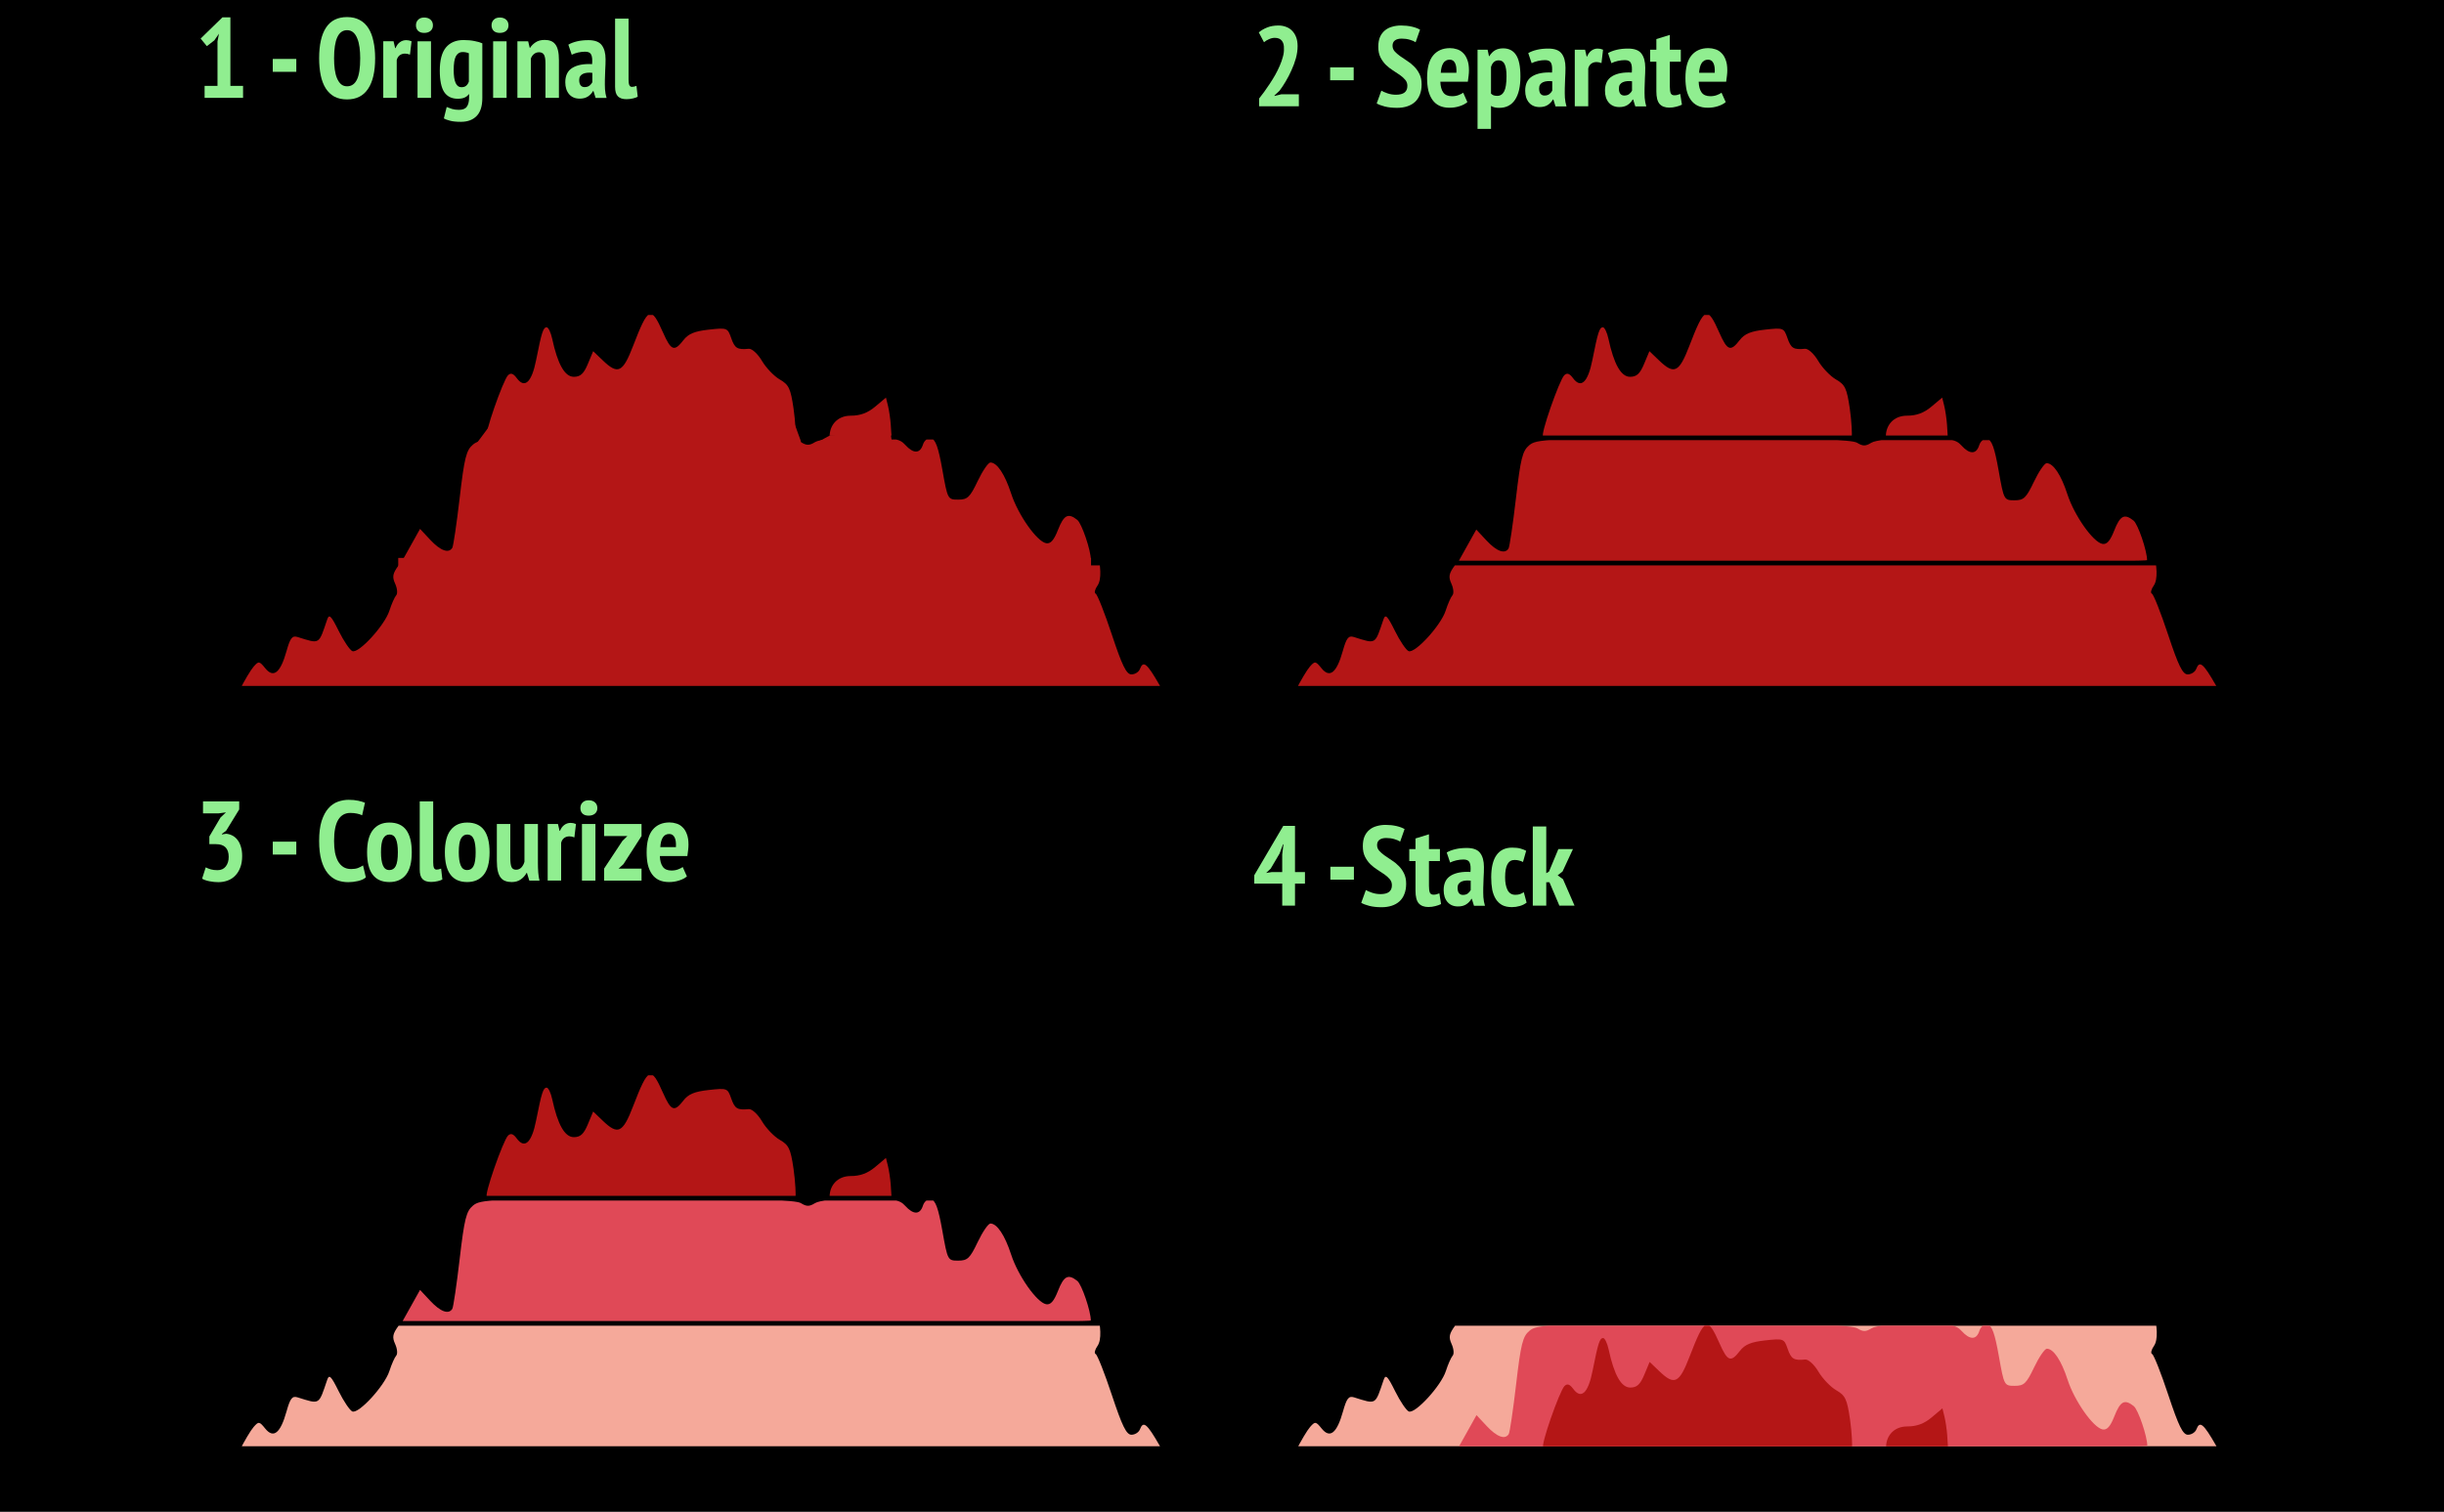 <?xml version="1.0" encoding="UTF-8" standalone="no"?>
<!-- Created with Inkscape (http://www.inkscape.org/) -->

<svg
   xmlns:dc="http://purl.org/dc/elements/1.1/"
   xmlns:cc="http://creativecommons.org/ns#"
   xmlns:rdf="http://www.w3.org/1999/02/22-rdf-syntax-ns#"
   xmlns:svg="http://www.w3.org/2000/svg"
   xmlns="http://www.w3.org/2000/svg"
   xmlns:sodipodi="http://sodipodi.sourceforge.net/DTD/sodipodi-0.dtd"
   xmlns:inkscape="http://www.inkscape.org/namespaces/inkscape"
   width="864"
   height="534.571"
   id="svg2"
   version="1.1"
   inkscape:version="0.48.4 r9939"
   sodipodi:docname="ReadHorizonGraph.svg">
  <defs
     id="defs4">
    <clipPath
       clipPathUnits="userSpaceOnUse"
       id="clipPath3045">
      <rect
         style="fill:#90ee90;fill-opacity:1;stroke:none"
         id="rect3047"
         width="213.571"
         height="43.571"
         x="322.143"
         y="386.648" />
    </clipPath>
    <clipPath
       clipPathUnits="userSpaceOnUse"
       id="clipPath3073">
      <rect
         style="fill:#90ee90;fill-opacity:1;stroke:none"
         id="rect3075"
         width="190.919"
         height="34.093"
         x="298.248"
         y="545.013" />
    </clipPath>
    <clipPath
       clipPathUnits="userSpaceOnUse"
       id="clipPath3095">
      <rect
         style="fill:#90ee90;fill-opacity:1;stroke:none"
         id="rect3097"
         width="218.446"
         height="34.093"
         x="316.242"
         y="388.287" />
    </clipPath>
    <clipPath
       clipPathUnits="userSpaceOnUse"
       id="clipPath3099">
      <rect
         style="fill:#90ee90;fill-opacity:1;stroke:none"
         id="rect3101"
         width="330.205"
         height="34.093"
         x="248.245"
         y="498.167" />
    </clipPath>
    <clipPath
       clipPathUnits="userSpaceOnUse"
       id="clipPath3073-9">
      <rect
         style="fill:#90ee90;fill-opacity:1;stroke:none"
         id="rect3075-0"
         width="190.919"
         height="34.093"
         x="298.248"
         y="545.013" />
    </clipPath>
    <clipPath
       clipPathUnits="userSpaceOnUse"
       id="clipPath3095-6">
      <rect
         style="fill:#90ee90;fill-opacity:1;stroke:none"
         id="rect3097-7"
         width="218.446"
         height="34.093"
         x="316.242"
         y="388.287" />
    </clipPath>
    <clipPath
       clipPathUnits="userSpaceOnUse"
       id="clipPath3099-2">
      <rect
         style="fill:#90ee90;fill-opacity:1;stroke:none"
         id="rect3101-1"
         width="330.205"
         height="34.093"
         x="248.245"
         y="498.167" />
    </clipPath>
    <clipPath
       clipPathUnits="userSpaceOnUse"
       id="clipPath3073-0">
      <rect
         style="fill:#90ee90;fill-opacity:1;stroke:none"
         id="rect3075-6"
         width="190.919"
         height="34.093"
         x="298.248"
         y="545.013" />
    </clipPath>
    <clipPath
       clipPathUnits="userSpaceOnUse"
       id="clipPath3095-1">
      <rect
         style="fill:#90ee90;fill-opacity:1;stroke:none"
         id="rect3097-3"
         width="218.446"
         height="34.093"
         x="316.242"
         y="388.287" />
    </clipPath>
    <clipPath
       clipPathUnits="userSpaceOnUse"
       id="clipPath3099-0">
      <rect
         style="fill:#90ee90;fill-opacity:1;stroke:none"
         id="rect3101-4"
         width="330.205"
         height="34.093"
         x="248.245"
         y="498.167" />
    </clipPath>
    <clipPath
       clipPathUnits="userSpaceOnUse"
       id="clipPath3073-0-0">
      <rect
         style="fill:#90ee90;fill-opacity:1;stroke:none"
         id="rect3075-6-6"
         width="190.919"
         height="34.093"
         x="298.248"
         y="545.013" />
    </clipPath>
    <clipPath
       clipPathUnits="userSpaceOnUse"
       id="clipPath3095-1-6">
      <rect
         style="fill:#90ee90;fill-opacity:1;stroke:none"
         id="rect3097-3-8"
         width="218.446"
         height="34.093"
         x="316.242"
         y="388.287" />
    </clipPath>
    <clipPath
       clipPathUnits="userSpaceOnUse"
       id="clipPath3099-0-9">
      <rect
         style="fill:#90ee90;fill-opacity:1;stroke:none"
         id="rect3101-4-2"
         width="330.205"
         height="34.093"
         x="248.245"
         y="498.167" />
    </clipPath>
  </defs>
  <sodipodi:namedview
     id="base"
     pagecolor="#ffffff"
     bordercolor="#666666"
     borderopacity="1.0"
     inkscape:pageopacity="0.0"
     inkscape:pageshadow="2"
     inkscape:zoom="0.98994949"
     inkscape:cx="394.94568"
     inkscape:cy="203.05627"
     inkscape:document-units="px"
     inkscape:current-layer="layer1"
     showgrid="false"
     inkscape:window-width="1396"
     inkscape:window-height="848"
     inkscape:window-x="2346"
     inkscape:window-y="213"
     inkscape:window-maximized="0"
     fit-margin-top="0"
     fit-margin-left="0"
     fit-margin-right="0"
     fit-margin-bottom="0"
     inkscape:snap-grids="true"
     inkscape:snap-page="true" />
  <g
     inkscape:groupmode="layer"
     id="layer2"
     inkscape:label="Background"
     transform="translate(-5.714,-10.286)">
    <rect
       style="fill:#000000;fill-opacity:1;stroke:none"
       id="rect4129"
       width="864"
       height="534.571"
       x="5.714"
       y="10.286" />
  </g>
  <g
     inkscape:label="Layer 1"
     inkscape:groupmode="layer"
     id="layer1"
     transform="translate(-5.714,-346.648)">
    <g
       id="g3303">
      <path
         clip-path="url(#clipPath3099-0-9)"
         style="fill:#b41616;fill-opacity:1"
         d="m 284.857,540.112 c 0,-1.416 2.983,-2.183 4.822,-1.239 2.664,1.368 4.06,0.3 6.822,-5.212 1.421,-2.836 3.261,-5.927 4.09,-6.868 1.413,-1.606 1.616,-1.577 3.271,0.468 2.34,2.89 4.295,1.315 6.021,-4.852 1.042,-3.721 1.616,-4.452 3.125,-3.981 6.399,1.997 5.915,2.282 8.366,-4.923 0.57,-1.676 1.1,-1.155 3.272,3.216 1.425,2.869 3.166,5.436 3.868,5.706 1.822,0.699 9.115,-7.268 10.455,-11.422 0.621,-1.925 1.49,-3.893 1.931,-4.373 0.441,-0.48 0.31,-1.953 -0.292,-3.273 -0.899,-1.974 -0.72,-2.906 1.008,-5.242 1.156,-1.563 2.785,-4.478 3.62,-6.477 1.637,-3.918 4.122,-4.783 5.079,-1.767 0.326,1.027 1.472,2.664 2.547,3.636 2.517,2.278 2.59,2.064 4.416,-13.002 1.304,-10.755 1.723,-12.229 4.05,-14.23 1.761,-1.515 3.527,-5.154 5.493,-11.321 1.594,-4.999 3.614,-10.183 4.49,-11.52 1.614,-2.464 4.547,-3.333 4.547,-1.348 0,0.596 0.561,0.896 1.247,0.668 0.686,-0.229 1.933,-3.529 2.771,-7.333 1.259,-5.712 1.869,-6.918 3.503,-6.918 1.527,0 2.44,1.37 4.001,6 3.359,9.965 4.401,10.648 6.861,4.5 0.88,-2.2 2.06,-4 2.623,-4 0.562,0 2.336,1.462 3.943,3.25 l 2.92,3.25 2.125,-5 c 1.169,-2.75 2.841,-6.688 3.717,-8.75 0.876,-2.062 2.129,-3.75 2.786,-3.75 1.536,0 3.817,2.621 5.962,6.854 l 1.7,3.354 1.96,-2.104 c 1.345,-1.444 3.183,-2.104 5.862,-2.104 2.146,0 4.18,-0.45 4.52,-1 1.121,-1.813 2.539,-1.048 4.633,2.5 1.435,2.432 2.787,3.5 4.431,3.5 1.444,0 2.817,0.877 3.523,2.25 1.631,3.171 6.058,7.75 7.493,7.75 1.65,0 2.17,1.669 3.596,11.527 0.699,4.836 1.669,8.358 2.248,8.165 0.56,-0.187 2.156,-2.556 3.547,-5.266 2.405,-4.684 2.75,-4.942 7.029,-5.238 3.404,-0.236 5.27,-1.055 7.664,-3.362 1.74,-1.678 3.592,-2.786 4.115,-2.463 0.523,0.323 1.48,3.412 2.126,6.862 1.958,10.461 4.806,13.699 7.278,8.274 2.511,-5.51 6.104,-1.025 7.85,9.799 1.482,9.186 2.875,9.792 6.421,2.795 2.863,-5.65 4.033,-6.331 7.697,-4.483 1.91,0.963 3.2,2.969 4.623,7.182 2.074,6.141 6.666,14.207 8.088,14.207 0.46,0 1.543,-1.8 2.407,-4 1.655,-4.214 2.996,-4.748 7.156,-2.853 3.87,1.763 7.371,14.272 4.959,17.716 -0.759,1.084 -0.998,2.12 -0.531,2.304 0.467,0.183 2.529,5.395 4.581,11.583 2.925,8.816 4.124,11.25 5.542,11.25 0.996,0 2.069,-0.675 2.386,-1.5 0.97,-2.528 2.001,-1.68 5.605,4.611 1.907,3.328 4.607,6.672 6,7.43 2.163,1.177 -17.972,1.384 -137.717,1.418 -81.661,0.023 -140.25,-0.333 -140.25,-0.853 z"
         id="path3006-9-2"
         inkscape:connector-curvature="0"
         transform="matrix(1.25,0,0,1.25,-280.348,-76.142)" />
      <path
         transform="matrix(1.25,0,0,1.25,-264.014,16.698)"
         clip-path="url(#clipPath3095-1-6)"
         style="fill:#b41616;fill-opacity:1"
         d="m 332.002,418.183 2.576,-4.608 2.905,3.108 c 2.877,3.078 5.188,3.912 6.219,2.245 0.293,-0.475 1.23,-6.823 2.081,-14.108 1.332,-11.399 1.858,-13.504 3.776,-15.104 2.096,-1.749 4.839,-1.861 46.491,-1.892 33.545,-0.025 44.745,0.267 46.25,1.207 1.581,0.987 2.392,0.987 3.973,0 1.264,-0.789 5.936,-1.241 12.845,-1.241 9.589,0 11.07,0.234 12.669,2 2.322,2.566 4.192,2.545 5.018,-0.057 0.384,-1.211 1.336,-1.925 2.314,-1.737 1.241,0.239 2.043,2.467 3.17,8.807 1.497,8.424 1.53,8.487 4.503,8.487 2.628,0 3.301,-0.642 5.495,-5.246 1.375,-2.886 2.993,-5.248 3.595,-5.25 1.88,-0.006 4.08,3.288 5.873,8.795 1.952,5.997 7.251,13.523 9.877,14.029 1.256,0.242 2.203,-0.816 3.354,-3.745 1.682,-4.282 2.889,-4.905 5.482,-2.833 1.244,0.994 3.819,8.542 3.819,11.193 0,0.306 -43.843,0.557 -97.43,0.557 l -97.43,0 2.576,-4.608 z m 21.303,-35.142 c 0.04,-1.587 4.541,-14.85 5.685,-16.75 1.188,-1.974 1.225,-1.97 2.84,0.298 2.275,3.194 3.844,1.575 5.366,-5.536 2.42,-11.31 3.061,-11.564 5.675,-2.246 2.58,9.196 6.054,10.487 9.034,3.356 l 1.528,-3.657 2.942,3.221 c 1.618,1.772 3.493,3.037 4.167,2.813 0.674,-0.225 2.672,-3.914 4.439,-8.199 1.768,-4.285 3.448,-8.025 3.735,-8.312 1.046,-1.046 3.275,1.837 4.448,5.752 1.365,4.557 3.378,5.152 6.091,1.802 1.129,-1.395 3.033,-2.271 5.16,-2.375 1.854,-0.091 4.068,-0.46 4.921,-0.82 1.107,-0.468 2.032,0.354 3.234,2.875 1.22,2.559 2.329,3.53 4.03,3.53 1.636,0 3.326,1.363 5.578,4.5 1.777,2.475 3.89,4.5 4.694,4.5 1.851,0 3.031,3.096 3.933,10.315 l 0.71,5.685 -44.115,0 c -24.263,0 -44.107,-0.338 -44.096,-0.75 z m 96.582,-0.087 c -0.285,-0.46 0.164,-1.81 0.998,-3 1.081,-1.543 2.557,-2.163 5.154,-2.163 2.588,0 4.45,-0.777 6.45,-2.693 3.386,-3.244 4.385,-2.505 5.329,3.943 l 0.696,4.75 -9.055,0 c -4.98,0 -9.287,-0.377 -9.572,-0.837 z"
         id="path3000-5-2"
         inkscape:connector-curvature="0" />
      <path
         transform="matrix(1.25,0,0,1.25,-221.002,-223.246)"
         clip-path="url(#clipPath3073-0-0)"
         sodipodi:nodetypes="sssssssscsssssscsssssssscsscss"
         style="fill:#b41616;fill-opacity:1"
         d="m 319.106,579.362 c -1.033,0 4.558,-15.926 5.938,-17.284 0.779,-0.766 1.486,-0.537 2.475,0.803 2.245,3.041 4.222,1.211 5.465,-5.062 1.579,-7.962 2.015,-9.314 3.003,-9.314 0.469,0 1.169,1.462 1.555,3.25 1.561,7.233 3.562,10.75 6.117,10.75 1.862,0 2.802,-0.861 3.957,-3.624 l 1.514,-3.624 2.739,2.624 c 4.279,4.1 5.64,3.443 8.555,-4.126 4.283,-11.121 5.061,-11.461 8.491,-3.709 2.25,5.087 3.176,5.421 5.751,2.079 1.378,-1.788 3.155,-2.524 7.149,-2.961 5.195,-0.568 5.339,-0.514 6.348,2.379 1.015,2.911 1.727,3.346 4.963,3.034 0.907,-0.088 2.561,1.428 3.74,3.426 1.163,1.971 3.433,4.34 5.045,5.265 2.559,1.469 3.053,2.511 3.889,8.209 0.526,3.59 0.711,7.884 0.519,7.884 z m 96.894,0 c 0,-3.153 2.181,-5.857 5.958,-5.857 2.713,0 4.808,-0.774 6.931,-2.56 l 3.043,-2.56 0.571,2.31 c 0.314,1.271 0.667,3.66 0.784,5.31 l 0.214,3.357 -8.75,0 c -5.897,0 -8.75,0.744 -8.75,0 z"
         id="path2998-6-6"
         inkscape:connector-curvature="0" />
      <rect
         y="543.928"
         x="146.5"
         height="6.473"
         width="244.922"
         id="rect3229"
         style="fill:#b41616;fill-opacity:1;stroke:none" />
      <path
         inkscape:connector-curvature="0"
         id="path3233"
         d="m 145.273,537.232 c 3.181,6.641 3.125,6.641 3.125,6.641 l -2.009,3.069 -4.52,-4.241 z"
         style="fill:#000000;fill-opacity:0;stroke:none" />
      <rect
         y="497.946"
         x="179.703"
         height="9.152"
         width="107.366"
         id="rect4022"
         style="fill:#b41616;fill-opacity:1;stroke:none" />
      <path
         sodipodi:nodetypes="cccccccccc"
         inkscape:connector-curvature="0"
         id="path4024"
         d="m 286.071,495.04 2.706,7.423 1.641,11.109 4.083,-10.45 4.793,-2.613 21.257,-0.776 3.571,24.554 -61.161,2.232 18.75,-28.125 z"
         style="fill:#b41616;fill-opacity:1;stroke:none" />
      <path
         sodipodi:nodetypes="ccccc"
         inkscape:connector-curvature="0"
         id="path4026"
         d="m 178.519,497.637 -4.064,5.445 2.841,4.025 11.443,-7.3 z"
         style="fill:#b41616;fill-opacity:1;stroke:none" />
    </g>
    <g
       style="font-size:40px;font-style:normal;font-variant:normal;font-weight:bold;font-stretch:condensed;line-height:125%;letter-spacing:0px;word-spacing:0px;fill:#90ee90;fill-opacity:1;stroke:none;font-family:PT Sans Narrow;-inkscape-font-specification:PT Sans Narrow Bold Condensed"
       id="text4110">
      <path
         d="m 78.043,377.005 4.56,0 0,-15.72 0.52,-2.72 -1.64,2.36 -2.64,2.04 -2.2,-2.68 7.72,-7.52 2.8,0 0,24.24 4.48,0 0,4.24 -13.6,0 0,-4.24"
         style=""
         id="path3066" />
      <path
         d="m 102.144,367.485 8.32,0 0,4.56 -8.32,0 0,-4.56"
         style=""
         id="path3068" />
      <path
         d="m 118.536,367.245 c 0,-4.747 0.813,-8.36 2.44,-10.84 1.627,-2.48 4.107,-3.72 7.44,-3.72 1.733,3e-5 3.227,0.347 4.48,1.04 1.253,0.667 2.28,1.64 3.08,2.92 0.8,1.253 1.387,2.787 1.76,4.6 0.4,1.787 0.6,3.787 0.6,6 -2e-5,4.747 -0.84,8.36 -2.52,10.84 -1.653,2.48 -4.12,3.72 -7.4,3.72 -1.76,0 -3.267,-0.333 -4.52,-1 -1.227,-0.693 -2.24,-1.667 -3.04,-2.92 -0.8,-1.28 -1.387,-2.813 -1.76,-4.6 -0.373,-1.813 -0.56,-3.827 -0.56,-6.04 m 5.28,0 c -1e-5,1.413 0.08,2.733 0.24,3.96 0.16,1.2 0.427,2.24 0.8,3.12 0.373,0.88 0.84,1.573 1.4,2.08 0.587,0.507 1.307,0.76 2.16,0.76 1.547,10e-6 2.707,-0.787 3.48,-2.36 0.773,-1.573 1.16,-4.093 1.16,-7.56 -2e-5,-1.36 -0.08,-2.64 -0.24,-3.84 -0.16,-1.227 -0.427,-2.28 -0.8,-3.16 -0.347,-0.907 -0.813,-1.613 -1.4,-2.12 -0.587,-0.533 -1.32,-0.8 -2.2,-0.8 -3.067,3e-5 -4.6,3.307 -4.6,9.92"
         style=""
         id="path3070" />
      <path
         d="m 150.645,365.965 c -0.64,-0.24 -1.227,-0.36 -1.76,-0.36 -0.72,2e-5 -1.347,0.2 -1.88,0.6 -0.507,0.4 -0.853,0.96 -1.04,1.68 l 0,13.36 -4.76,0 0,-20 3.64,0 0.56,2.4 0.16,0 c 0.347,-0.88 0.84,-1.56 1.48,-2.04 0.667,-0.507 1.427,-0.76 2.28,-0.76 0.64,2e-5 1.267,0.133 1.88,0.4 l -0.56,4.72"
         style=""
         id="path3072" />
      <path
         d="m 153.324,361.245 4.76,0 0,20 -4.76,0 0,-20 m -0.56,-5.64 c 0,-0.8 0.253,-1.453 0.76,-1.96 0.507,-0.533 1.227,-0.8 2.16,-0.8 0.933,3e-5 1.68,0.253 2.24,0.76 0.56,0.507 0.84,1.173 0.84,2 0,0.827 -0.28,1.48 -0.84,1.96 -0.56,0.48 -1.307,0.72 -2.24,0.72 -0.933,2e-5 -1.653,-0.24 -2.16,-0.72 -0.507,-0.507 -0.76,-1.16 -0.76,-1.96"
         style=""
         id="path3074" />
      <path
         d="m 176.228,381.245 c -2e-5,2.907 -0.667,5.04 -2,6.4 -1.333,1.387 -3.187,2.08 -5.56,2.08 -1.653,-1e-5 -2.947,-0.133 -3.88,-0.4 -0.933,-0.24 -1.653,-0.507 -2.16,-0.8 l 1,-4.04 c 0.587,0.24 1.213,0.467 1.88,0.68 0.693,0.213 1.507,0.32 2.44,0.32 1.36,0 2.293,-0.373 2.8,-1.12 0.533,-0.72 0.8,-1.827 0.8,-3.32 l 0,-1.08 -0.12,0 c -0.373,0.533 -0.88,0.933 -1.52,1.2 -0.613,0.267 -1.413,0.4 -2.4,0.4 -2.107,0 -3.693,-0.787 -4.76,-2.36 -1.04,-1.6 -1.56,-4.12 -1.56,-7.56 0,-3.707 0.72,-6.44 2.16,-8.2 1.467,-1.76 3.547,-2.64 6.24,-2.64 1.44,2e-5 2.733,0.12 3.88,0.36 1.147,0.213 2.067,0.48 2.76,0.8 l 0,19.28 m -7.4,-3.76 c 0.72,10e-6 1.28,-0.173 1.68,-0.52 0.427,-0.347 0.747,-0.84 0.96,-1.48 l 0,-10 c -0.293,-0.133 -0.627,-0.24 -1,-0.32 -0.347,-0.08 -0.76,-0.12 -1.24,-0.12 -0.987,2e-5 -1.76,0.48 -2.32,1.44 -0.533,0.96 -0.8,2.613 -0.8,4.96 -1e-5,4.027 0.907,6.04 2.72,6.04"
         style=""
         id="path3076" />
      <path
         d="m 180.043,361.245 4.76,0 0,20 -4.76,0 0,-20 m -0.56,-5.64 c 0,-0.8 0.253,-1.453 0.76,-1.96 0.507,-0.533 1.227,-0.8 2.16,-0.8 0.933,3e-5 1.68,0.253 2.24,0.76 0.56,0.507 0.84,1.173 0.84,2 0,0.827 -0.28,1.48 -0.84,1.96 -0.56,0.48 -1.307,0.72 -2.24,0.72 -0.933,2e-5 -1.653,-0.24 -2.16,-0.72 -0.507,-0.507 -0.76,-1.16 -0.76,-1.96"
         style=""
         id="path3078" />
      <path
         d="m 198.547,381.245 0,-12.16 c -1e-5,-1.467 -0.173,-2.493 -0.52,-3.08 -0.347,-0.587 -0.933,-0.88 -1.76,-0.88 -0.693,2e-5 -1.293,0.213 -1.8,0.64 -0.507,0.427 -0.867,0.96 -1.08,1.6 l 0,13.88 -4.76,0 0,-20 3.8,0 0.56,2.32 0.12,0 c 0.48,-0.773 1.133,-1.427 1.96,-1.96 0.827,-0.56 1.907,-0.84 3.24,-0.84 0.8,2e-5 1.507,0.12 2.12,0.36 0.64,0.24 1.173,0.64 1.6,1.2 0.427,0.533 0.747,1.267 0.96,2.2 0.213,0.907 0.32,2.04 0.32,3.4 l 0,13.32 -4.76,0"
         style=""
         id="path3080" />
      <path
         d="m 206.636,362.445 c 0.8,-0.48 1.8,-0.867 3,-1.16 1.2,-0.293 2.56,-0.44 4.08,-0.44 2.267,2e-5 3.84,0.587 4.72,1.76 0.907,1.173 1.36,2.84 1.36,5 -2e-5,1.253 -0.04,2.493 -0.12,3.72 -0.053,1.2 -0.093,2.387 -0.12,3.56 -0.027,1.147 -0.013,2.267 0.04,3.36 0.08,1.067 0.267,2.08 0.56,3.04 l -3.88,0 -0.76,-2.44 -0.16,0 c -0.427,0.773 -1.027,1.413 -1.8,1.92 -0.773,0.507 -1.747,0.76 -2.92,0.76 -1.573,0 -2.813,-0.52 -3.72,-1.56 -0.907,-1.067 -1.36,-2.48 -1.36,-4.24 0,-2.4 0.853,-4.107 2.56,-5.12 1.707,-1.013 4.013,-1.44 6.92,-1.28 0.133,-1.547 0.027,-2.667 -0.32,-3.36 -0.32,-0.693 -1.027,-1.04 -2.12,-1.04 -0.8,2e-5 -1.627,0.093 -2.48,0.28 -0.853,0.187 -1.613,0.453 -2.28,0.8 l -1.2,-3.56 m 5.72,15 c 0.72,1e-5 1.307,-0.173 1.76,-0.52 0.453,-0.373 0.787,-0.773 1,-1.2 l 0,-3.32 c -0.613,-0.08 -1.2,-0.093 -1.76,-0.04 -0.56,0.053 -1.053,0.173 -1.48,0.36 -0.427,0.187 -0.773,0.467 -1.04,0.84 -0.24,0.347 -0.36,0.8 -0.36,1.36 -1e-5,0.827 0.16,1.453 0.48,1.88 0.347,0.427 0.813,0.64 1.4,0.64"
         style=""
         id="path3082" />
      <path
         d="m 227.92,374.765 c 0,0.933 0.093,1.6 0.28,2 0.187,0.4 0.493,0.6 0.92,0.6 0.24,1e-5 0.48,-0.027 0.72,-0.08 0.267,-0.053 0.56,-0.147 0.88,-0.28 l 0.44,3.84 c -0.32,0.213 -0.867,0.413 -1.64,0.6 -0.773,0.187 -1.56,0.28 -2.36,0.28 -1.333,0 -2.333,-0.333 -3,-1 -0.667,-0.667 -1,-1.8 -1,-3.4 l 0,-24.08 4.76,0 0,21.52"
         style=""
         id="path3084" />
    </g>
    <g
       id="g3347">
      <path
         clip-path="url(#clipPath3099-0)"
         style="fill:#b41616;fill-opacity:1"
         d="m 284.857,540.112 c 0,-1.416 2.983,-2.183 4.822,-1.239 2.664,1.368 4.06,0.3 6.822,-5.212 1.421,-2.836 3.261,-5.927 4.09,-6.868 1.413,-1.606 1.616,-1.577 3.271,0.468 2.34,2.89 4.295,1.315 6.021,-4.852 1.042,-3.721 1.616,-4.452 3.125,-3.981 6.399,1.997 5.915,2.282 8.366,-4.923 0.57,-1.676 1.1,-1.155 3.272,3.216 1.425,2.869 3.166,5.436 3.868,5.706 1.822,0.699 9.115,-7.268 10.455,-11.422 0.621,-1.925 1.49,-3.893 1.931,-4.373 0.441,-0.48 0.31,-1.953 -0.292,-3.273 -0.899,-1.974 -0.72,-2.906 1.008,-5.242 1.156,-1.563 2.785,-4.478 3.62,-6.477 1.637,-3.918 4.122,-4.783 5.079,-1.767 0.326,1.027 1.472,2.664 2.547,3.636 2.517,2.278 2.59,2.064 4.416,-13.002 1.304,-10.755 1.723,-12.229 4.05,-14.23 1.761,-1.515 3.527,-5.154 5.493,-11.321 1.594,-4.999 3.614,-10.183 4.49,-11.52 1.614,-2.464 4.547,-3.333 4.547,-1.348 0,0.596 0.561,0.896 1.247,0.668 0.686,-0.229 1.933,-3.529 2.771,-7.333 1.259,-5.712 1.869,-6.918 3.503,-6.918 1.527,0 2.44,1.37 4.001,6 3.359,9.965 4.401,10.648 6.861,4.5 0.88,-2.2 2.06,-4 2.623,-4 0.562,0 2.336,1.462 3.943,3.25 l 2.92,3.25 2.125,-5 c 1.169,-2.75 2.841,-6.688 3.717,-8.75 0.876,-2.062 2.129,-3.75 2.786,-3.75 1.536,0 3.817,2.621 5.962,6.854 l 1.7,3.354 1.96,-2.104 c 1.345,-1.444 3.183,-2.104 5.862,-2.104 2.146,0 4.18,-0.45 4.52,-1 1.121,-1.813 2.539,-1.048 4.633,2.5 1.435,2.432 2.787,3.5 4.431,3.5 1.444,0 2.817,0.877 3.523,2.25 1.631,3.171 6.058,7.75 7.493,7.75 1.65,0 2.17,1.669 3.596,11.527 0.699,4.836 1.669,8.358 2.248,8.165 0.56,-0.187 2.156,-2.556 3.547,-5.266 2.405,-4.684 2.75,-4.942 7.029,-5.238 3.404,-0.236 5.27,-1.055 7.664,-3.362 1.74,-1.678 3.592,-2.786 4.115,-2.463 0.523,0.323 1.48,3.412 2.126,6.862 1.958,10.461 4.806,13.699 7.278,8.274 2.511,-5.51 6.104,-1.025 7.85,9.799 1.482,9.186 2.875,9.792 6.421,2.795 2.863,-5.65 4.033,-6.331 7.697,-4.483 1.91,0.963 3.2,2.969 4.623,7.182 2.074,6.141 6.666,14.207 8.088,14.207 0.46,0 1.543,-1.8 2.407,-4 1.655,-4.214 2.996,-4.748 7.156,-2.853 3.87,1.763 7.371,14.272 4.959,17.716 -0.759,1.084 -0.998,2.12 -0.531,2.304 0.467,0.183 2.529,5.395 4.581,11.583 2.925,8.816 4.124,11.25 5.542,11.25 0.996,0 2.069,-0.675 2.386,-1.5 0.97,-2.528 2.001,-1.68 5.605,4.611 1.907,3.328 4.607,6.672 6,7.43 2.163,1.177 -17.972,1.384 -137.717,1.418 -81.661,0.023 -140.25,-0.333 -140.25,-0.853 z"
         id="path3006-9"
         inkscape:connector-curvature="0"
         transform="matrix(1.25,0,0,1.25,93.052,-76.142)" />
      <path
         transform="matrix(1.25,0,0,1.25,109.386,16.935)"
         clip-path="url(#clipPath3095-1)"
         style="fill:#b41616;fill-opacity:1"
         d="m 332.002,418.183 2.576,-4.608 2.905,3.108 c 2.877,3.078 5.188,3.912 6.219,2.245 0.293,-0.475 1.23,-6.823 2.081,-14.108 1.332,-11.399 1.858,-13.504 3.776,-15.104 2.096,-1.749 4.839,-1.861 46.491,-1.892 33.545,-0.025 44.745,0.267 46.25,1.207 1.581,0.987 2.392,0.987 3.973,0 1.264,-0.789 5.936,-1.241 12.845,-1.241 9.589,0 11.07,0.234 12.669,2 2.322,2.566 4.192,2.545 5.018,-0.057 0.384,-1.211 1.336,-1.925 2.314,-1.737 1.241,0.239 2.043,2.467 3.17,8.807 1.497,8.424 1.53,8.487 4.503,8.487 2.628,0 3.301,-0.642 5.495,-5.246 1.375,-2.886 2.993,-5.248 3.595,-5.25 1.88,-0.006 4.08,3.288 5.873,8.795 1.952,5.997 7.251,13.523 9.877,14.029 1.256,0.242 2.203,-0.816 3.354,-3.745 1.682,-4.282 2.889,-4.905 5.482,-2.833 1.244,0.994 3.819,8.542 3.819,11.193 0,0.306 -43.843,0.557 -97.43,0.557 l -97.43,0 2.576,-4.608 z m 21.303,-35.142 c 0.04,-1.587 4.541,-14.85 5.685,-16.75 1.188,-1.974 1.225,-1.97 2.84,0.298 2.275,3.194 3.844,1.575 5.366,-5.536 2.42,-11.31 3.061,-11.564 5.675,-2.246 2.58,9.196 6.054,10.487 9.034,3.356 l 1.528,-3.657 2.942,3.221 c 1.618,1.772 3.493,3.037 4.167,2.813 0.674,-0.225 2.672,-3.914 4.439,-8.199 1.768,-4.285 3.448,-8.025 3.735,-8.312 1.046,-1.046 3.275,1.837 4.448,5.752 1.365,4.557 3.378,5.152 6.091,1.802 1.129,-1.395 3.033,-2.271 5.16,-2.375 1.854,-0.091 4.068,-0.46 4.921,-0.82 1.107,-0.468 2.032,0.354 3.234,2.875 1.22,2.559 2.329,3.53 4.03,3.53 1.636,0 3.326,1.363 5.578,4.5 1.777,2.475 3.89,4.5 4.694,4.5 1.851,0 3.031,3.096 3.933,10.315 l 0.71,5.685 -44.115,0 c -24.263,0 -44.107,-0.338 -44.096,-0.75 z m 96.582,-0.087 c -0.285,-0.46 0.164,-1.81 0.998,-3 1.081,-1.543 2.557,-2.163 5.154,-2.163 2.588,0 4.45,-0.777 6.45,-2.693 3.386,-3.244 4.385,-2.505 5.329,3.943 l 0.696,4.75 -9.055,0 c -4.98,0 -9.287,-0.377 -9.572,-0.837 z"
         id="path3000-5"
         inkscape:connector-curvature="0" />
      <path
         transform="matrix(1.25,0,0,1.25,152.398,-223.246)"
         clip-path="url(#clipPath3073-0)"
         sodipodi:nodetypes="sssssssscsssssscsssssssscsscss"
         style="fill:#b41616;fill-opacity:1"
         d="m 319.106,579.362 c -1.033,0 4.558,-15.926 5.938,-17.284 0.779,-0.766 1.486,-0.537 2.475,0.803 2.245,3.041 4.222,1.211 5.465,-5.062 1.579,-7.962 2.015,-9.314 3.003,-9.314 0.469,0 1.169,1.462 1.555,3.25 1.561,7.233 3.562,10.75 6.117,10.75 1.862,0 2.802,-0.861 3.957,-3.624 l 1.514,-3.624 2.739,2.624 c 4.279,4.1 5.64,3.443 8.555,-4.126 4.283,-11.121 5.061,-11.461 8.491,-3.709 2.25,5.087 3.176,5.421 5.751,2.079 1.378,-1.788 3.155,-2.524 7.149,-2.961 5.195,-0.568 5.339,-0.514 6.348,2.379 1.015,2.911 1.727,3.346 4.963,3.034 0.907,-0.088 2.561,1.428 3.74,3.426 1.163,1.971 3.433,4.34 5.045,5.265 2.559,1.469 3.053,2.511 3.889,8.209 0.526,3.59 0.711,7.884 0.519,7.884 z m 96.894,0 c 0,-3.153 2.181,-5.857 5.958,-5.857 2.713,0 4.808,-0.774 6.931,-2.56 l 3.043,-2.56 0.571,2.31 c 0.314,1.271 0.667,3.66 0.784,5.31 l 0.214,3.357 -8.75,0 c -5.897,0 -8.75,0.744 -8.75,0 z"
         id="path2998-6"
         inkscape:connector-curvature="0" />
    </g>
    <g
       style="font-size:40px;font-style:normal;font-variant:normal;font-weight:bold;font-stretch:condensed;line-height:125%;letter-spacing:0px;word-spacing:0px;fill:#90ee90;fill-opacity:1;stroke:none;font-family:PT Sans Narrow;-inkscape-font-specification:PT Sans Narrow Bold Condensed"
       id="text4114">
      <path
         d="m 464.443,362.945 c -1e-5,1.387 -0.2,2.813 -0.6,4.28 -0.4,1.44 -0.92,2.853 -1.56,4.24 -0.613,1.387 -1.293,2.707 -2.04,3.96 -0.747,1.253 -1.48,2.36 -2.2,3.32 l -1.76,1.64 0,0.2 2.4,-0.6 6.2,0 0,4.24 -14.04,0 0,-2.76 c 0.56,-0.693 1.16,-1.48 1.8,-2.36 0.667,-0.907 1.32,-1.853 1.96,-2.84 0.667,-1.013 1.307,-2.053 1.92,-3.12 0.613,-1.093 1.147,-2.173 1.6,-3.24 0.48,-1.093 0.853,-2.16 1.12,-3.2 0.293,-1.04 0.413,-2.013 0.36,-2.92 0.053,-1.12 -0.187,-2.027 -0.72,-2.72 -0.533,-0.693 -1.373,-1.04 -2.52,-1.04 -0.667,3e-5 -1.347,0.16 -2.04,0.48 -0.693,0.293 -1.28,0.653 -1.76,1.08 l -1.84,-3.48 c 0.88,-0.747 1.88,-1.333 3,-1.76 1.12,-0.453 2.44,-0.68 3.96,-0.68 0.96,3e-5 1.853,0.16 2.68,0.48 0.827,0.293 1.533,0.747 2.12,1.36 0.613,0.613 1.093,1.373 1.44,2.28 0.347,0.907 0.52,1.96 0.52,3.16"
         style=""
         id="path3980" />
      <path
         d="m 475.945,370.465 8.32,0 0,4.56 -8.32,0 0,-4.56"
         style=""
         id="path3982" />
      <path
         d="m 503.245,377.025 c -10e-6,-0.853 -0.253,-1.573 -0.76,-2.16 -0.507,-0.613 -1.147,-1.187 -1.92,-1.72 -0.747,-0.533 -1.573,-1.08 -2.48,-1.64 -0.88,-0.56 -1.707,-1.213 -2.48,-1.96 -0.747,-0.747 -1.373,-1.627 -1.88,-2.64 -0.507,-1.013 -0.76,-2.253 -0.76,-3.72 0,-1.36 0.2,-2.507 0.6,-3.44 0.427,-0.96 1,-1.733 1.72,-2.32 0.72,-0.613 1.573,-1.053 2.56,-1.32 0.987,-0.293 2.04,-0.44 3.16,-0.44 1.36,3e-5 2.627,0.133 3.8,0.4 1.173,0.267 2.147,0.627 2.92,1.08 l -1.56,4.44 c -0.453,-0.32 -1.133,-0.613 -2.04,-0.88 -0.88,-0.267 -1.84,-0.4 -2.88,-0.4 -1.04,3e-5 -1.84,0.213 -2.4,0.64 -0.56,0.427 -0.84,1.053 -0.84,1.88 -10e-6,0.747 0.253,1.413 0.76,2 0.507,0.56 1.133,1.107 1.88,1.64 0.773,0.533 1.6,1.093 2.48,1.68 0.907,0.56 1.733,1.227 2.48,2 0.773,0.747 1.413,1.64 1.92,2.68 0.507,1.013 0.76,2.227 0.76,3.64 -2e-5,1.413 -0.213,2.64 -0.64,3.68 -0.4,1.04 -0.987,1.907 -1.76,2.6 -0.747,0.667 -1.653,1.173 -2.72,1.52 -1.067,0.347 -2.253,0.52 -3.56,0.52 -1.653,0 -3.107,-0.16 -4.36,-0.48 -1.227,-0.32 -2.173,-0.68 -2.84,-1.08 l 1.64,-4.52 c 0.533,0.32 1.267,0.64 2.2,0.96 0.933,0.32 1.933,0.48 3,0.48 2.667,10e-6 4,-1.04 4,-3.12"
         style=""
         id="path3984" />
      <path
         d="m 524.463,382.745 c -0.667,0.587 -1.573,1.067 -2.72,1.44 -1.147,0.373 -2.347,0.56 -3.6,0.56 -1.387,0 -2.587,-0.24 -3.6,-0.72 -0.987,-0.48 -1.8,-1.173 -2.44,-2.08 -0.64,-0.907 -1.12,-2 -1.44,-3.28 -0.293,-1.307 -0.44,-2.787 -0.44,-4.44 0,-3.6 0.707,-6.253 2.12,-7.96 1.44,-1.733 3.427,-2.6 5.96,-2.6 0.853,2e-5 1.68,0.133 2.48,0.4 0.8,0.24 1.507,0.667 2.12,1.28 0.64,0.587 1.147,1.387 1.52,2.4 0.4,0.987 0.6,2.24 0.6,3.76 -2e-5,0.587 -0.04,1.213 -0.12,1.88 -0.053,0.667 -0.147,1.387 -0.28,2.16 l -9.72,0 c 0.053,1.653 0.4,2.92 1.04,3.8 0.64,0.88 1.667,1.32 3.08,1.32 0.853,1e-5 1.627,-0.133 2.32,-0.4 0.72,-0.267 1.267,-0.547 1.64,-0.84 l 1.48,3.32 m -6.24,-15 c -1.013,2e-5 -1.773,0.413 -2.28,1.24 -0.507,0.8 -0.8,1.933 -0.88,3.4 l 5.52,0 c 0.08,-1.52 -0.08,-2.667 -0.48,-3.44 -0.4,-0.8 -1.027,-1.2 -1.88,-1.2"
         style=""
         id="path3986" />
      <path
         d="m 528.052,364.225 3.56,0 0.48,2.28 0.12,0 c 0.613,-0.96 1.293,-1.653 2.04,-2.08 0.773,-0.453 1.72,-0.68 2.84,-0.68 2.027,2e-5 3.547,0.773 4.56,2.32 1.04,1.52 1.56,4.067 1.56,7.64 -2e-5,3.573 -0.64,6.32 -1.92,8.24 -1.28,1.893 -3.133,2.84 -5.56,2.84 -0.64,0 -1.187,-0.053 -1.64,-0.16 -0.453,-0.107 -0.88,-0.28 -1.28,-0.52 l 0,8.12 -4.76,0 0,-28 m 4.76,15.52 c 0.267,0.267 0.56,0.467 0.88,0.6 0.347,0.133 0.787,0.2 1.32,0.2 1.067,1e-5 1.88,-0.52 2.44,-1.56 0.56,-1.067 0.84,-2.867 0.84,-5.4 -10e-6,-1.893 -0.213,-3.293 -0.64,-4.2 -0.427,-0.933 -1.133,-1.4 -2.12,-1.4 -1.333,2e-5 -2.24,0.787 -2.72,2.36 l 0,9.4"
         style=""
         id="path3988" />
      <path
         d="m 545.983,365.425 c 0.8,-0.48 1.8,-0.867 3,-1.16 1.2,-0.293 2.56,-0.44 4.08,-0.44 2.267,2e-5 3.84,0.587 4.72,1.76 0.907,1.173 1.36,2.84 1.36,5 -2e-5,1.253 -0.04,2.493 -0.12,3.72 -0.053,1.2 -0.093,2.387 -0.12,3.56 -0.027,1.147 -0.013,2.267 0.04,3.36 0.08,1.067 0.267,2.08 0.56,3.04 l -3.88,0 -0.76,-2.44 -0.16,0 c -0.427,0.773 -1.027,1.413 -1.8,1.92 -0.773,0.507 -1.747,0.76 -2.92,0.76 -1.573,0 -2.813,-0.52 -3.72,-1.56 -0.907,-1.067 -1.36,-2.48 -1.36,-4.24 0,-2.4 0.853,-4.107 2.56,-5.12 1.707,-1.013 4.013,-1.44 6.92,-1.28 0.133,-1.547 0.027,-2.667 -0.32,-3.36 -0.32,-0.693 -1.027,-1.04 -2.12,-1.04 -0.8,2e-5 -1.627,0.093 -2.48,0.28 -0.853,0.187 -1.613,0.453 -2.28,0.8 l -1.2,-3.56 m 5.72,15 c 0.72,1e-5 1.307,-0.173 1.76,-0.52 0.453,-0.373 0.787,-0.773 1,-1.2 l 0,-3.32 c -0.613,-0.08 -1.2,-0.093 -1.76,-0.04 -0.56,0.053 -1.053,0.173 -1.48,0.36 -0.427,0.187 -0.773,0.467 -1.04,0.84 -0.24,0.347 -0.36,0.8 -0.36,1.36 -1e-5,0.827 0.16,1.453 0.48,1.88 0.347,0.427 0.813,0.64 1.4,0.64"
         style=""
         id="path3990" />
      <path
         d="m 571.867,368.945 c -0.64,-0.24 -1.227,-0.36 -1.76,-0.36 -0.72,2e-5 -1.347,0.2 -1.88,0.6 -0.507,0.4 -0.853,0.96 -1.04,1.68 l 0,13.36 -4.76,0 0,-20 3.64,0 0.56,2.4 0.16,0 c 0.347,-0.88 0.84,-1.56 1.48,-2.04 0.667,-0.507 1.427,-0.76 2.28,-0.76 0.64,2e-5 1.267,0.133 1.88,0.4 l -0.56,4.72"
         style=""
         id="path3992" />
      <path
         d="m 574.186,365.425 c 0.8,-0.48 1.8,-0.867 3,-1.16 1.2,-0.293 2.56,-0.44 4.08,-0.44 2.267,2e-5 3.84,0.587 4.72,1.76 0.907,1.173 1.36,2.84 1.36,5 -10e-6,1.253 -0.04,2.493 -0.12,3.72 -0.053,1.2 -0.093,2.387 -0.12,3.56 -0.027,1.147 -0.013,2.267 0.04,3.36 0.08,1.067 0.267,2.08 0.56,3.04 l -3.88,0 -0.76,-2.44 -0.16,0 c -0.427,0.773 -1.027,1.413 -1.8,1.92 -0.773,0.507 -1.747,0.76 -2.92,0.76 -1.573,0 -2.813,-0.52 -3.72,-1.56 -0.907,-1.067 -1.36,-2.48 -1.36,-4.24 0,-2.4 0.853,-4.107 2.56,-5.12 1.707,-1.013 4.013,-1.44 6.92,-1.28 0.133,-1.547 0.027,-2.667 -0.32,-3.36 -0.32,-0.693 -1.027,-1.04 -2.12,-1.04 -0.8,2e-5 -1.627,0.093 -2.48,0.28 -0.853,0.187 -1.613,0.453 -2.28,0.8 l -1.2,-3.56 m 5.72,15 c 0.72,1e-5 1.307,-0.173 1.76,-0.52 0.453,-0.373 0.787,-0.773 1,-1.2 l 0,-3.32 c -0.613,-0.08 -1.2,-0.093 -1.76,-0.04 -0.56,0.053 -1.053,0.173 -1.48,0.36 -0.427,0.187 -0.773,0.467 -1.04,0.84 -0.24,0.347 -0.36,0.8 -0.36,1.36 0,0.827 0.16,1.453 0.48,1.88 0.347,0.427 0.813,0.64 1.4,0.64"
         style=""
         id="path3994" />
      <path
         d="m 589.07,364.225 2.2,0 0,-3.76 4.76,-1.48 0,5.24 3.88,0 0,4.24 -3.88,0 0,8.72 c -10e-6,1.147 0.107,1.96 0.32,2.44 0.24,0.48 0.653,0.72 1.24,0.72 0.4,1e-5 0.76,-0.04 1.08,-0.12 0.32,-0.08 0.667,-0.2 1.04,-0.36 l 0.6,3.8 c -0.587,0.293 -1.267,0.533 -2.04,0.72 -0.773,0.213 -1.587,0.32 -2.44,0.32 -1.52,0 -2.667,-0.44 -3.44,-1.32 -0.747,-0.88 -1.12,-2.36 -1.12,-4.44 l 0,-10.48 -2.2,0 0,-4.24"
         style=""
         id="path3996" />
      <path
         d="m 615.791,382.745 c -0.667,0.587 -1.573,1.067 -2.72,1.44 -1.147,0.373 -2.347,0.56 -3.6,0.56 -1.387,0 -2.587,-0.24 -3.6,-0.72 -0.987,-0.48 -1.8,-1.173 -2.44,-2.08 -0.64,-0.907 -1.12,-2 -1.44,-3.28 -0.293,-1.307 -0.44,-2.787 -0.44,-4.44 0,-3.6 0.707,-6.253 2.12,-7.96 1.44,-1.733 3.427,-2.6 5.96,-2.6 0.853,2e-5 1.68,0.133 2.48,0.4 0.8,0.24 1.507,0.667 2.12,1.28 0.64,0.587 1.147,1.387 1.52,2.4 0.4,0.987 0.6,2.24 0.6,3.76 -10e-6,0.587 -0.04,1.213 -0.12,1.88 -0.053,0.667 -0.147,1.387 -0.28,2.16 l -9.72,0 c 0.053,1.653 0.4,2.92 1.04,3.8 0.64,0.88 1.667,1.32 3.08,1.32 0.853,1e-5 1.627,-0.133 2.32,-0.4 0.72,-0.267 1.267,-0.547 1.64,-0.84 l 1.48,3.32 m -6.24,-15 c -1.013,2e-5 -1.773,0.413 -2.28,1.24 -0.507,0.8 -0.8,1.933 -0.88,3.4 l 5.52,0 c 0.08,-1.52 -0.08,-2.667 -0.48,-3.44 -0.4,-0.8 -1.027,-1.2 -1.88,-1.2"
         style=""
         id="path3998" />
    </g>
    <path
       inkscape:connector-curvature="0"
       id="path3006"
       d="m 284.857,540.112 c 0,-1.416 2.983,-2.183 4.822,-1.239 2.664,1.368 4.06,0.3 6.822,-5.212 1.421,-2.836 3.261,-5.927 4.09,-6.868 1.413,-1.606 1.616,-1.577 3.271,0.468 2.34,2.89 4.295,1.315 6.021,-4.852 1.042,-3.721 1.616,-4.452 3.125,-3.981 6.399,1.997 5.915,2.282 8.366,-4.923 0.57,-1.676 1.1,-1.155 3.272,3.216 1.425,2.869 3.166,5.436 3.868,5.706 1.822,0.699 9.115,-7.268 10.455,-11.422 0.621,-1.925 1.49,-3.893 1.931,-4.373 0.441,-0.48 0.31,-1.953 -0.292,-3.273 -0.899,-1.974 -0.72,-2.906 1.008,-5.242 1.156,-1.563 2.785,-4.478 3.62,-6.477 1.637,-3.918 4.122,-4.783 5.079,-1.767 0.326,1.027 1.472,2.664 2.547,3.636 2.517,2.278 2.59,2.064 4.416,-13.002 1.304,-10.755 1.723,-12.229 4.05,-14.23 1.761,-1.515 3.527,-5.154 5.493,-11.321 1.594,-4.999 3.614,-10.183 4.49,-11.52 1.614,-2.464 4.547,-3.333 4.547,-1.348 0,0.596 0.561,0.896 1.247,0.668 0.686,-0.229 1.933,-3.529 2.771,-7.333 1.259,-5.712 1.869,-6.918 3.503,-6.918 1.527,0 2.44,1.37 4.001,6 3.359,9.965 4.401,10.648 6.861,4.5 0.88,-2.2 2.06,-4 2.623,-4 0.562,0 2.336,1.462 3.943,3.25 l 2.92,3.25 2.125,-5 c 1.169,-2.75 2.841,-6.688 3.717,-8.75 0.876,-2.062 2.129,-3.75 2.786,-3.75 1.536,0 3.817,2.621 5.962,6.854 l 1.7,3.354 1.96,-2.104 c 1.345,-1.444 3.183,-2.104 5.862,-2.104 2.146,0 4.18,-0.45 4.52,-1 1.121,-1.813 2.539,-1.048 4.633,2.5 1.435,2.432 2.787,3.5 4.431,3.5 1.444,0 2.817,0.877 3.523,2.25 1.631,3.171 6.058,7.75 7.493,7.75 1.65,0 2.17,1.669 3.596,11.527 0.699,4.836 1.669,8.358 2.248,8.165 0.56,-0.187 2.156,-2.556 3.547,-5.266 2.405,-4.684 2.75,-4.942 7.029,-5.238 3.404,-0.236 5.27,-1.055 7.664,-3.362 1.74,-1.678 3.592,-2.786 4.115,-2.463 0.523,0.323 1.48,3.412 2.126,6.862 1.958,10.461 4.806,13.699 7.278,8.274 2.511,-5.51 6.104,-1.025 7.85,9.799 1.482,9.186 2.875,9.792 6.421,2.795 2.863,-5.65 4.033,-6.331 7.697,-4.483 1.91,0.963 3.2,2.969 4.623,7.182 2.074,6.141 6.666,14.207 8.088,14.207 0.46,0 1.543,-1.8 2.407,-4 1.655,-4.214 2.996,-4.748 7.156,-2.853 3.87,1.763 7.371,14.272 4.959,17.716 -0.759,1.084 -0.998,2.12 -0.531,2.304 0.467,0.183 2.529,5.395 4.581,11.583 2.925,8.816 4.124,11.25 5.542,11.25 0.996,0 2.069,-0.675 2.386,-1.5 0.97,-2.528 2.001,-1.68 5.605,4.611 1.907,3.328 4.607,6.672 6,7.43 2.163,1.177 -17.972,1.384 -137.717,1.418 -81.661,0.023 -140.25,-0.333 -140.25,-0.853 z"
       style="fill:#f5a99a"
       clip-path="url(#clipPath3099)"
       transform="matrix(1.25,0,0,1.25,-280.348,192.715)" />
    <path
       inkscape:connector-curvature="0"
       id="path3000"
       d="m 332.002,418.183 2.576,-4.608 2.905,3.108 c 2.877,3.078 5.188,3.912 6.219,2.245 0.293,-0.475 1.23,-6.823 2.081,-14.108 1.332,-11.399 1.858,-13.504 3.776,-15.104 2.096,-1.749 4.839,-1.861 46.491,-1.892 33.545,-0.025 44.745,0.267 46.25,1.207 1.581,0.987 2.392,0.987 3.973,0 1.264,-0.789 5.936,-1.241 12.845,-1.241 9.589,0 11.07,0.234 12.669,2 2.322,2.566 4.192,2.545 5.018,-0.057 0.384,-1.211 1.336,-1.925 2.314,-1.737 1.241,0.239 2.043,2.467 3.17,8.807 1.497,8.424 1.53,8.487 4.503,8.487 2.628,0 3.301,-0.642 5.495,-5.246 1.375,-2.886 2.993,-5.248 3.595,-5.25 1.88,-0.006 4.08,3.288 5.873,8.795 1.952,5.997 7.251,13.523 9.877,14.029 1.256,0.242 2.203,-0.816 3.354,-3.745 1.682,-4.282 2.889,-4.905 5.482,-2.833 1.244,0.994 3.819,8.542 3.819,11.193 0,0.306 -43.843,0.557 -97.43,0.557 l -97.43,0 2.576,-4.608 z m 21.303,-35.142 c 0.04,-1.587 4.541,-14.85 5.685,-16.75 1.188,-1.974 1.225,-1.97 2.84,0.298 2.275,3.194 3.844,1.575 5.366,-5.536 2.42,-11.31 3.061,-11.564 5.675,-2.246 2.58,9.196 6.054,10.487 9.034,3.356 l 1.528,-3.657 2.942,3.221 c 1.618,1.772 3.493,3.037 4.167,2.813 0.674,-0.225 2.672,-3.914 4.439,-8.199 1.768,-4.285 3.448,-8.025 3.735,-8.312 1.046,-1.046 3.275,1.837 4.448,5.752 1.365,4.557 3.378,5.152 6.091,1.802 1.129,-1.395 3.033,-2.271 5.16,-2.375 1.854,-0.091 4.068,-0.46 4.921,-0.82 1.107,-0.468 2.032,0.354 3.234,2.875 1.22,2.559 2.329,3.53 4.03,3.53 1.636,0 3.326,1.363 5.578,4.5 1.777,2.475 3.89,4.5 4.694,4.5 1.851,0 3.031,3.096 3.933,10.315 l 0.71,5.685 -44.115,0 c -24.263,0 -44.107,-0.338 -44.096,-0.75 z m 96.582,-0.087 c -0.285,-0.46 0.164,-1.81 0.998,-3 1.081,-1.543 2.557,-2.163 5.154,-2.163 2.588,0 4.45,-0.777 6.45,-2.693 3.386,-3.244 4.385,-2.505 5.329,3.943 l 0.696,4.75 -9.055,0 c -4.98,0 -9.287,-0.377 -9.572,-0.837 z"
       style="fill:#e04957;fill-opacity:1"
       clip-path="url(#clipPath3095)"
       transform="matrix(1.25,0,0,1.25,-264.014,285.792)" />
    <path
       inkscape:connector-curvature="0"
       id="path2998"
       d="m 319.106,579.362 c -1.033,0 4.558,-15.926 5.938,-17.284 0.779,-0.766 1.486,-0.537 2.475,0.803 2.245,3.041 4.222,1.211 5.465,-5.062 1.579,-7.962 2.015,-9.314 3.003,-9.314 0.469,0 1.169,1.462 1.555,3.25 1.561,7.233 3.562,10.75 6.117,10.75 1.862,0 2.802,-0.861 3.957,-3.624 l 1.514,-3.624 2.739,2.624 c 4.279,4.1 5.64,3.443 8.555,-4.126 4.283,-11.121 5.061,-11.461 8.491,-3.709 2.25,5.087 3.176,5.421 5.751,2.079 1.378,-1.788 3.155,-2.524 7.149,-2.961 5.195,-0.568 5.339,-0.514 6.348,2.379 1.015,2.911 1.727,3.346 4.963,3.034 0.907,-0.088 2.561,1.428 3.74,3.426 1.163,1.971 3.433,4.34 5.045,5.265 2.559,1.469 3.053,2.511 3.889,8.209 0.526,3.59 0.711,7.884 0.519,7.884 z m 96.894,0 c 0,-3.153 2.181,-5.857 5.958,-5.857 2.713,0 4.808,-0.774 6.931,-2.56 l 3.043,-2.56 0.571,2.31 c 0.314,1.271 0.667,3.66 0.784,5.31 l 0.214,3.357 -8.75,0 c -5.897,0 -8.75,0.744 -8.75,0 z"
       style="fill:#b41616"
       sodipodi:nodetypes="sssssssscsssssscsssssssscsscss"
       clip-path="url(#clipPath3073)"
       transform="matrix(1.25,0,0,1.25,-221.002,45.611)" />
    <g
       style="font-size:40px;font-style:normal;font-variant:normal;font-weight:bold;font-stretch:condensed;line-height:125%;letter-spacing:0px;word-spacing:0px;fill:#90ee90;fill-opacity:1;stroke:none;font-family:PT Sans Narrow;-inkscape-font-specification:PT Sans Narrow Bold Condensed"
       id="text4120">
      <path
         d="m 82.563,654.342 c 1.307,10e-6 2.293,-0.44 2.96,-1.32 0.693,-0.88 1.04,-2 1.04,-3.36 -1.2e-5,-3.013 -1.493,-4.52 -4.48,-4.52 l -2.36,0 0,-2.72 3.96,-6.72 1.92,-1.8 -2.64,0.36 -5.48,0 0,-4.24 12.8,0 0,2.84 -4.64,7.56 -1.48,1.08 0,0.2 1.48,-0.24 c 0.747,0.053 1.467,0.253 2.16,0.6 0.693,0.347 1.293,0.84 1.8,1.48 0.533,0.64 0.947,1.44 1.24,2.4 0.32,0.96 0.48,2.093 0.48,3.4 -1.7e-5,1.573 -0.227,2.933 -0.68,4.08 -0.427,1.147 -1.027,2.107 -1.8,2.88 -0.747,0.773 -1.64,1.347 -2.68,1.72 -1.013,0.373 -2.107,0.56 -3.28,0.56 -0.987,0 -2.027,-0.107 -3.12,-0.32 -1.093,-0.213 -1.96,-0.52 -2.6,-0.92 l 1.28,-4 c 0.56,0.293 1.173,0.533 1.84,0.72 0.667,0.187 1.427,0.28 2.28,0.28"
         style=""
         id="path4016" />
      <path
         d="m 102.144,644.262 8.32,0 0,4.56 -8.32,0 0,-4.56"
         style=""
         id="path4018" />
      <path
         d="m 135.056,656.902 c -0.693,0.587 -1.627,1.013 -2.8,1.28 -1.147,0.267 -2.293,0.4 -3.44,0.4 -1.44,0 -2.787,-0.24 -4.04,-0.72 -1.227,-0.507 -2.307,-1.333 -3.24,-2.48 -0.933,-1.147 -1.667,-2.653 -2.2,-4.52 -0.533,-1.867 -0.8,-4.16 -0.8,-6.88 0,-2.827 0.293,-5.173 0.88,-7.04 0.613,-1.867 1.4,-3.347 2.36,-4.44 0.987,-1.12 2.107,-1.907 3.36,-2.36 1.253,-0.453 2.52,-0.68 3.8,-0.68 1.307,3e-5 2.44,0.107 3.4,0.32 0.987,0.213 1.787,0.453 2.4,0.72 l -1,4.44 c -0.507,-0.267 -1.107,-0.467 -1.8,-0.6 -0.667,-0.16 -1.467,-0.24 -2.4,-0.24 -1.84,3e-5 -3.253,0.8 -4.24,2.4 -0.987,1.6 -1.48,4.107 -1.48,7.52 0,1.467 0.107,2.813 0.32,4.04 0.24,1.2 0.6,2.24 1.08,3.12 0.507,0.88 1.133,1.56 1.88,2.04 0.773,0.48 1.693,0.72 2.76,0.72 0.933,10e-6 1.733,-0.12 2.4,-0.36 0.667,-0.267 1.267,-0.573 1.8,-0.92 l 1,4.24"
         style=""
         id="path4020" />
      <path
         d="m 135.485,648.022 c 0,-3.547 0.693,-6.187 2.08,-7.92 1.387,-1.733 3.32,-2.6 5.8,-2.6 2.667,2e-5 4.653,0.88 5.96,2.64 1.307,1.76 1.96,4.387 1.96,7.88 -2e-5,3.573 -0.693,6.227 -2.08,7.96 -1.387,1.707 -3.333,2.56 -5.84,2.56 -5.253,0 -7.88,-3.507 -7.88,-10.52 m 4.92,0 c -1e-5,2 0.227,3.547 0.68,4.64 0.453,1.093 1.213,1.64 2.28,1.64 1.013,10e-6 1.76,-0.467 2.24,-1.4 0.507,-0.96 0.76,-2.587 0.76,-4.88 -1e-5,-2.053 -0.227,-3.613 -0.68,-4.68 -0.453,-1.067 -1.227,-1.6 -2.32,-1.6 -0.933,2e-5 -1.667,0.48 -2.2,1.44 -0.507,0.933 -0.76,2.547 -0.76,4.84"
         style=""
         id="path4022" />
      <path
         d="m 158.858,651.542 c -1e-5,0.933 0.093,1.6 0.28,2 0.187,0.4 0.493,0.6 0.92,0.6 0.24,10e-6 0.48,-0.027 0.72,-0.08 0.267,-0.053 0.56,-0.147 0.88,-0.28 l 0.44,3.84 c -0.32,0.213 -0.867,0.413 -1.64,0.6 -0.773,0.187 -1.56,0.28 -2.36,0.28 -1.333,0 -2.333,-0.333 -3,-1 -0.667,-0.667 -1,-1.8 -1,-3.4 l 0,-24.08 4.76,0 0,21.52"
         style=""
         id="path4025" />
      <path
         d="m 162.985,648.022 c 0,-3.547 0.693,-6.187 2.08,-7.92 1.387,-1.733 3.32,-2.6 5.8,-2.6 2.667,2e-5 4.653,0.88 5.96,2.64 1.307,1.76 1.96,4.387 1.96,7.88 -2e-5,3.573 -0.693,6.227 -2.08,7.96 -1.387,1.707 -3.333,2.56 -5.84,2.56 -5.253,0 -7.88,-3.507 -7.88,-10.52 m 4.92,0 c -1e-5,2 0.227,3.547 0.68,4.64 0.453,1.093 1.213,1.64 2.28,1.64 1.013,10e-6 1.76,-0.467 2.24,-1.4 0.507,-0.96 0.76,-2.587 0.76,-4.88 -1e-5,-2.053 -0.227,-3.613 -0.68,-4.68 -0.453,-1.067 -1.227,-1.6 -2.32,-1.6 -0.933,2e-5 -1.667,0.48 -2.2,1.44 -0.507,0.933 -0.76,2.547 -0.76,4.84"
         style=""
         id="path4027" />
      <path
         d="m 186.118,638.022 0,11.96 c -1e-5,1.573 0.147,2.667 0.44,3.28 0.293,0.613 0.827,0.92 1.6,0.92 0.747,10e-6 1.373,-0.267 1.88,-0.8 0.507,-0.56 0.867,-1.227 1.08,-2 l 0,-13.36 4.76,0 0,13.92 c -2e-5,1.093 0.04,2.173 0.12,3.24 0.08,1.04 0.227,1.987 0.44,2.84 l -3.6,0 -0.84,-2.72 -0.12,0 c -0.507,0.933 -1.2,1.707 -2.08,2.32 -0.853,0.613 -1.92,0.92 -3.2,0.92 -0.827,0 -1.56,-0.12 -2.2,-0.36 -0.64,-0.213 -1.187,-0.6 -1.64,-1.16 -0.453,-0.56 -0.8,-1.32 -1.04,-2.28 -0.24,-0.987 -0.36,-2.227 -0.36,-3.72 l 0,-13 4.76,0"
         style=""
         id="path4029" />
      <path
         d="m 208.77,642.742 c -0.64,-0.24 -1.227,-0.36 -1.76,-0.36 -0.72,2e-5 -1.347,0.2 -1.88,0.6 -0.507,0.4 -0.853,0.96 -1.04,1.68 l 0,13.36 -4.76,0 0,-20 3.64,0 0.56,2.4 0.16,0 c 0.347,-0.88 0.84,-1.56 1.48,-2.04 0.667,-0.507 1.427,-0.76 2.28,-0.76 0.64,2e-5 1.267,0.133 1.88,0.4 l -0.56,4.72"
         style=""
         id="path4031" />
      <path
         d="m 211.449,638.022 4.76,0 0,20 -4.76,0 0,-20 m -0.56,-5.64 c 0,-0.8 0.253,-1.453 0.76,-1.96 0.507,-0.533 1.227,-0.8 2.16,-0.8 0.933,3e-5 1.68,0.253 2.24,0.76 0.56,0.507 0.84,1.173 0.84,2 -1e-5,0.827 -0.28,1.48 -0.84,1.96 -0.56,0.48 -1.307,0.72 -2.24,0.72 -0.933,2e-5 -1.653,-0.24 -2.16,-0.72 -0.507,-0.507 -0.76,-1.16 -0.76,-1.96"
         style=""
         id="path4033" />
      <path
         d="m 219.273,653.782 6.48,-9.8 1.76,-1.72 -8.24,0 0,-4.24 13.24,0 0,4.24 -6.4,9.96 -1.72,1.56 8.12,0 0,4.24 -13.24,0 0,-4.24"
         style=""
         id="path4035" />
      <path
         d="m 248.553,656.542 c -0.667,0.587 -1.573,1.067 -2.72,1.44 -1.147,0.373 -2.347,0.56 -3.6,0.56 -1.387,0 -2.587,-0.24 -3.6,-0.72 -0.987,-0.48 -1.8,-1.173 -2.44,-2.08 -0.64,-0.907 -1.12,-2 -1.44,-3.28 -0.293,-1.307 -0.44,-2.787 -0.44,-4.44 0,-3.6 0.707,-6.253 2.12,-7.96 1.44,-1.733 3.427,-2.6 5.96,-2.6 0.853,2e-5 1.68,0.133 2.48,0.4 0.8,0.24 1.507,0.667 2.12,1.28 0.64,0.587 1.147,1.387 1.52,2.4 0.4,0.987 0.6,2.24 0.6,3.76 -1e-5,0.587 -0.04,1.213 -0.12,1.88 -0.053,0.667 -0.147,1.387 -0.28,2.16 l -9.72,0 c 0.053,1.653 0.4,2.92 1.04,3.8 0.64,0.88 1.667,1.32 3.08,1.32 0.853,10e-6 1.627,-0.133 2.32,-0.4 0.72,-0.267 1.267,-0.547 1.64,-0.84 l 1.48,3.32 m -6.24,-15 c -1.013,2e-5 -1.773,0.413 -2.28,1.24 -0.507,0.8 -0.8,1.933 -0.88,3.4 l 5.52,0 c 0.08,-1.52 -0.08,-2.667 -0.48,-3.44 -0.4,-0.8 -1.027,-1.2 -1.88,-1.2"
         style=""
         id="path4037" />
    </g>
    <path
       transform="matrix(1.25,0,0,1.25,93.132,192.715)"
       inkscape:connector-curvature="0"
       id="path3006-1"
       d="m 284.857,540.112 c 0,-1.416 2.983,-2.183 4.822,-1.239 2.664,1.368 4.06,0.3 6.822,-5.212 1.421,-2.836 3.261,-5.927 4.09,-6.868 1.413,-1.606 1.616,-1.577 3.271,0.468 2.34,2.89 4.295,1.315 6.021,-4.852 1.042,-3.721 1.616,-4.452 3.125,-3.981 6.399,1.997 5.915,2.282 8.366,-4.923 0.57,-1.676 1.1,-1.155 3.272,3.216 1.425,2.869 3.166,5.436 3.868,5.706 1.822,0.699 9.115,-7.268 10.455,-11.422 0.621,-1.925 1.49,-3.893 1.931,-4.373 0.441,-0.48 0.31,-1.953 -0.292,-3.273 -0.899,-1.974 -0.72,-2.906 1.008,-5.242 1.156,-1.563 2.785,-4.478 3.62,-6.477 1.637,-3.918 4.122,-4.783 5.079,-1.767 0.326,1.027 1.472,2.664 2.547,3.636 2.517,2.278 2.59,2.064 4.416,-13.002 1.304,-10.755 1.723,-12.229 4.05,-14.23 1.761,-1.515 3.527,-5.154 5.493,-11.321 1.594,-4.999 3.614,-10.183 4.49,-11.52 1.614,-2.464 4.547,-3.333 4.547,-1.348 0,0.596 0.561,0.896 1.247,0.668 0.686,-0.229 1.933,-3.529 2.771,-7.333 1.259,-5.712 1.869,-6.918 3.503,-6.918 1.527,0 2.44,1.37 4.001,6 3.359,9.965 4.401,10.648 6.861,4.5 0.88,-2.2 2.06,-4 2.623,-4 0.562,0 2.336,1.462 3.943,3.25 l 2.92,3.25 2.125,-5 c 1.169,-2.75 2.841,-6.688 3.717,-8.75 0.876,-2.062 2.129,-3.75 2.786,-3.75 1.536,0 3.817,2.621 5.962,6.854 l 1.7,3.354 1.96,-2.104 c 1.345,-1.444 3.183,-2.104 5.862,-2.104 2.146,0 4.18,-0.45 4.52,-1 1.121,-1.813 2.539,-1.048 4.633,2.5 1.435,2.432 2.787,3.5 4.431,3.5 1.444,0 2.817,0.877 3.523,2.25 1.631,3.171 6.058,7.75 7.493,7.75 1.65,0 2.17,1.669 3.596,11.527 0.699,4.836 1.669,8.358 2.248,8.165 0.56,-0.187 2.156,-2.556 3.547,-5.266 2.405,-4.684 2.75,-4.942 7.029,-5.238 3.404,-0.236 5.27,-1.055 7.664,-3.362 1.74,-1.678 3.592,-2.786 4.115,-2.463 0.523,0.323 1.48,3.412 2.126,6.862 1.958,10.461 4.806,13.699 7.278,8.274 2.511,-5.51 6.104,-1.025 7.85,9.799 1.482,9.186 2.875,9.792 6.421,2.795 2.863,-5.65 4.033,-6.331 7.697,-4.483 1.91,0.963 3.2,2.969 4.623,7.182 2.074,6.141 6.666,14.207 8.088,14.207 0.46,0 1.543,-1.8 2.407,-4 1.655,-4.214 2.996,-4.748 7.156,-2.853 3.87,1.763 7.371,14.272 4.959,17.716 -0.759,1.084 -0.998,2.12 -0.531,2.304 0.467,0.183 2.529,5.395 4.581,11.583 2.925,8.816 4.124,11.25 5.542,11.25 0.996,0 2.069,-0.675 2.386,-1.5 0.97,-2.528 2.001,-1.68 5.605,4.611 1.907,3.328 4.607,6.672 6,7.43 2.163,1.177 -17.972,1.384 -137.717,1.418 -81.661,0.023 -140.25,-0.333 -140.25,-0.853 z"
       style="fill:#f5a99a"
       clip-path="url(#clipPath3099-2)" />
    <path
       inkscape:connector-curvature="0"
       id="path3000-6"
       d="m 332.002,418.183 2.576,-4.608 2.905,3.108 c 2.877,3.078 5.188,3.912 6.219,2.245 0.293,-0.475 1.23,-6.823 2.081,-14.108 1.332,-11.399 1.858,-13.504 3.776,-15.104 2.096,-1.749 4.839,-1.861 46.491,-1.892 33.545,-0.025 44.745,0.267 46.25,1.207 1.581,0.987 2.392,0.987 3.973,0 1.264,-0.789 5.936,-1.241 12.845,-1.241 9.589,0 11.07,0.234 12.669,2 2.322,2.566 4.192,2.545 5.018,-0.057 0.384,-1.211 1.336,-1.925 2.314,-1.737 1.241,0.239 2.043,2.467 3.17,8.807 1.497,8.424 1.53,8.487 4.503,8.487 2.628,0 3.301,-0.642 5.495,-5.246 1.375,-2.886 2.993,-5.248 3.595,-5.25 1.88,-0.006 4.08,3.288 5.873,8.795 1.952,5.997 7.251,13.523 9.877,14.029 1.256,0.242 2.203,-0.816 3.354,-3.745 1.682,-4.282 2.889,-4.905 5.482,-2.833 1.244,0.994 3.819,8.542 3.819,11.193 0,0.306 -43.843,0.557 -97.43,0.557 l -97.43,0 2.576,-4.608 z m 21.303,-35.142 c 0.04,-1.587 4.541,-14.85 5.685,-16.75 1.188,-1.974 1.225,-1.97 2.84,0.298 2.275,3.194 3.844,1.575 5.366,-5.536 2.42,-11.31 3.061,-11.564 5.675,-2.246 2.58,9.196 6.054,10.487 9.034,3.356 l 1.528,-3.657 2.942,3.221 c 1.618,1.772 3.493,3.037 4.167,2.813 0.674,-0.225 2.672,-3.914 4.439,-8.199 1.768,-4.285 3.448,-8.025 3.735,-8.312 1.046,-1.046 3.275,1.837 4.448,5.752 1.365,4.557 3.378,5.152 6.091,1.802 1.129,-1.395 3.033,-2.271 5.16,-2.375 1.854,-0.091 4.068,-0.46 4.921,-0.82 1.107,-0.468 2.032,0.354 3.234,2.875 1.22,2.559 2.329,3.53 4.03,3.53 1.636,0 3.326,1.363 5.578,4.5 1.777,2.475 3.89,4.5 4.694,4.5 1.851,0 3.031,3.096 3.933,10.315 l 0.71,5.685 -44.115,0 c -24.263,0 -44.107,-0.338 -44.096,-0.75 z m 96.582,-0.087 c -0.285,-0.46 0.164,-1.81 0.998,-3 1.081,-1.543 2.557,-2.163 5.154,-2.163 2.588,0 4.45,-0.777 6.45,-2.693 3.386,-3.244 4.385,-2.505 5.329,3.943 l 0.696,4.75 -9.055,0 c -4.98,0 -9.287,-0.377 -9.572,-0.837 z"
       style="fill:#e04957;fill-opacity:1"
       clip-path="url(#clipPath3095-6)"
       transform="matrix(1.25,0,0,1.25,109.466,330.065)" />
    <path
       inkscape:connector-curvature="0"
       id="path2998-8"
       d="m 319.106,579.362 c -1.033,0 4.558,-15.926 5.938,-17.284 0.779,-0.766 1.486,-0.537 2.475,0.803 2.245,3.041 4.222,1.211 5.465,-5.062 1.579,-7.962 2.015,-9.314 3.003,-9.314 0.469,0 1.169,1.462 1.555,3.25 1.561,7.233 3.562,10.75 6.117,10.75 1.862,0 2.802,-0.861 3.957,-3.624 l 1.514,-3.624 2.739,2.624 c 4.279,4.1 5.64,3.443 8.555,-4.126 4.283,-11.121 5.061,-11.461 8.491,-3.709 2.25,5.087 3.176,5.421 5.751,2.079 1.378,-1.788 3.155,-2.524 7.149,-2.961 5.195,-0.568 5.339,-0.514 6.348,2.379 1.015,2.911 1.727,3.346 4.963,3.034 0.907,-0.088 2.561,1.428 3.74,3.426 1.163,1.971 3.433,4.34 5.045,5.265 2.559,1.469 3.053,2.511 3.889,8.209 0.526,3.59 0.711,7.884 0.519,7.884 z m 96.894,0 c 0,-3.153 2.181,-5.857 5.958,-5.857 2.713,0 4.808,-0.774 6.931,-2.56 l 3.043,-2.56 0.571,2.31 c 0.314,1.271 0.667,3.66 0.784,5.31 l 0.214,3.357 -8.75,0 c -5.897,0 -8.75,0.744 -8.75,0 z"
       style="fill:#b41616"
       sodipodi:nodetypes="sssssssscsssssscsssssssscsscss"
       clip-path="url(#clipPath3073-9)"
       transform="matrix(1.25,0,0,1.25,152.478,134.157)" />
    <g
       id="text4124"
       style="font-size:40px;font-style:normal;font-variant:normal;font-weight:bold;font-stretch:condensed;line-height:125%;letter-spacing:0px;word-spacing:0px;fill:#90ee90;fill-opacity:1;stroke:none;font-family:PT Sans Narrow;-inkscape-font-specification:PT Sans Narrow Bold Condensed"
       transform="translate(7.55,-131.189)">
      <path
         inkscape:connector-curvature="0"
         id="path4001"
         d="m 459.493,790.276 -3.52,0 0,7.8 -4.52,0 0,-7.8 -9.88,0 0,-2.96 10.24,-17.44 4.16,0 0,16.32 3.52,0 0,4.08 m -8.04,-10.28 0.44,-3.6 -0.16,0 -1.2,3.24 -3.16,5.36 -1.6,1.52 2.04,-0.32 3.64,0 0,-6.2" />
      <path
         inkscape:connector-curvature="0"
         id="path4003"
         d="m 468.475,784.316 8.32,0 0,4.56 -8.32,0 0,-4.56" />
      <path
         inkscape:connector-curvature="0"
         id="path4005"
         d="m 490.228,790.876 c -2e-5,-0.853 -0.253,-1.573 -0.76,-2.16 -0.507,-0.613 -1.147,-1.187 -1.92,-1.72 -0.747,-0.533 -1.573,-1.08 -2.48,-1.64 -0.88,-0.56 -1.707,-1.213 -2.48,-1.96 -0.747,-0.747 -1.373,-1.627 -1.88,-2.64 -0.507,-1.013 -0.76,-2.253 -0.76,-3.72 -1e-5,-1.36 0.2,-2.507 0.6,-3.44 0.427,-0.96 1,-1.733 1.72,-2.32 0.72,-0.613 1.573,-1.053 2.56,-1.32 0.987,-0.293 2.04,-0.44 3.16,-0.44 1.36,3e-5 2.627,0.133 3.8,0.4 1.173,0.267 2.147,0.627 2.92,1.08 l -1.56,4.44 c -0.453,-0.32 -1.133,-0.613 -2.04,-0.88 -0.88,-0.267 -1.84,-0.4 -2.88,-0.4 -1.04,2e-5 -1.84,0.213 -2.4,0.64 -0.56,0.427 -0.84,1.053 -0.84,1.88 -1e-5,0.747 0.253,1.413 0.76,2 0.507,0.56 1.133,1.107 1.88,1.64 0.773,0.533 1.6,1.093 2.48,1.68 0.907,0.56 1.733,1.227 2.48,2 0.773,0.747 1.413,1.64 1.92,2.68 0.507,1.013 0.76,2.227 0.76,3.64 -2e-5,1.413 -0.213,2.64 -0.64,3.68 -0.4,1.04 -0.987,1.907 -1.76,2.6 -0.747,0.667 -1.653,1.173 -2.72,1.52 -1.067,0.347 -2.253,0.52 -3.56,0.52 -1.653,0 -3.107,-0.16 -4.36,-0.48 -1.227,-0.32 -2.173,-0.68 -2.84,-1.08 l 1.64,-4.52 c 0.533,0.32 1.267,0.64 2.2,0.96 0.933,0.32 1.933,0.48 3,0.48 2.667,0 4,-1.04 4,-3.12" />
      <path
         inkscape:connector-curvature="0"
         id="path4007"
         d="m 496.366,778.076 2.2,0 0,-3.76 4.76,-1.48 0,5.24 3.88,0 0,4.24 -3.88,0 0,8.72 c -1e-5,1.147 0.107,1.96 0.32,2.44 0.24,0.48 0.653,0.72 1.24,0.72 0.4,0 0.76,-0.04 1.08,-0.12 0.32,-0.08 0.667,-0.2 1.04,-0.36 l 0.6,3.8 c -0.587,0.293 -1.267,0.533 -2.04,0.72 -0.773,0.213 -1.587,0.32 -2.44,0.32 -1.52,0 -2.667,-0.44 -3.44,-1.32 -0.747,-0.88 -1.12,-2.36 -1.12,-4.44 l 0,-10.48 -2.2,0 0,-4.24" />
      <path
         inkscape:connector-curvature="0"
         id="path4009"
         d="m 509.606,779.276 c 0.8,-0.48 1.8,-0.867 3,-1.16 1.2,-0.293 2.56,-0.44 4.08,-0.44 2.267,2e-5 3.84,0.587 4.72,1.76 0.907,1.173 1.36,2.84 1.36,5 -2e-5,1.253 -0.04,2.493 -0.12,3.72 -0.053,1.2 -0.093,2.387 -0.12,3.56 -0.027,1.147 -0.013,2.267 0.04,3.36 0.08,1.067 0.267,2.08 0.56,3.04 l -3.88,0 -0.76,-2.44 -0.16,0 c -0.427,0.773 -1.027,1.413 -1.8,1.92 -0.773,0.507 -1.747,0.76 -2.92,0.76 -1.573,0 -2.813,-0.52 -3.72,-1.56 -0.907,-1.067 -1.36,-2.48 -1.36,-4.24 0,-2.4 0.853,-4.107 2.56,-5.12 1.707,-1.013 4.013,-1.44 6.92,-1.28 0.133,-1.547 0.027,-2.667 -0.32,-3.36 -0.32,-0.693 -1.027,-1.04 -2.12,-1.04 -0.8,10e-6 -1.627,0.093 -2.48,0.28 -0.853,0.187 -1.613,0.453 -2.28,0.8 l -1.2,-3.56 m 5.72,15 c 0.72,0 1.307,-0.173 1.76,-0.52 0.453,-0.373 0.787,-0.773 1,-1.2 l 0,-3.32 c -0.613,-0.08 -1.2,-0.093 -1.76,-0.04 -0.56,0.053 -1.053,0.173 -1.48,0.36 -0.427,0.187 -0.773,0.467 -1.04,0.84 -0.24,0.347 -0.36,0.8 -0.36,1.36 -10e-6,0.827 0.16,1.453 0.48,1.88 0.347,0.427 0.813,0.64 1.4,0.64" />
      <path
         inkscape:connector-curvature="0"
         id="path4011"
         d="m 537.851,796.996 c -0.667,0.533 -1.467,0.933 -2.4,1.2 -0.933,0.267 -1.867,0.4 -2.8,0.4 -1.36,0 -2.507,-0.24 -3.44,-0.72 -0.907,-0.507 -1.653,-1.213 -2.24,-2.12 -0.587,-0.933 -1.013,-2.04 -1.28,-3.32 -0.24,-1.307 -0.36,-2.76 -0.36,-4.36 0,-3.493 0.627,-6.12 1.88,-7.88 1.253,-1.76 3.093,-2.64 5.52,-2.64 1.2,2e-5 2.173,0.107 2.92,0.32 0.773,0.213 1.453,0.48 2.04,0.8 l -1.12,3.96 c -0.48,-0.24 -0.947,-0.413 -1.4,-0.52 -0.427,-0.133 -0.947,-0.2 -1.56,-0.2 -1.12,10e-6 -1.96,0.493 -2.52,1.48 -0.56,0.96 -0.84,2.52 -0.84,4.68 0,1.813 0.28,3.293 0.84,4.44 0.587,1.147 1.507,1.72 2.76,1.72 0.667,0 1.227,-0.08 1.68,-0.24 0.48,-0.187 0.92,-0.413 1.32,-0.68 l 1,3.68" />
      <path
         inkscape:connector-curvature="0"
         id="path4013"
         d="m 545.915,789.796 -1.12,0 0,8.28 -4.76,0 0,-28 4.76,0 0,16.52 0.96,-0.56 3.32,-7.96 5.16,0 -3.68,7.92 -1.72,1.36 1.88,1.36 4.08,9.36 -5.36,0 -3.52,-8.28" />
    </g>
  </g>
</svg>

